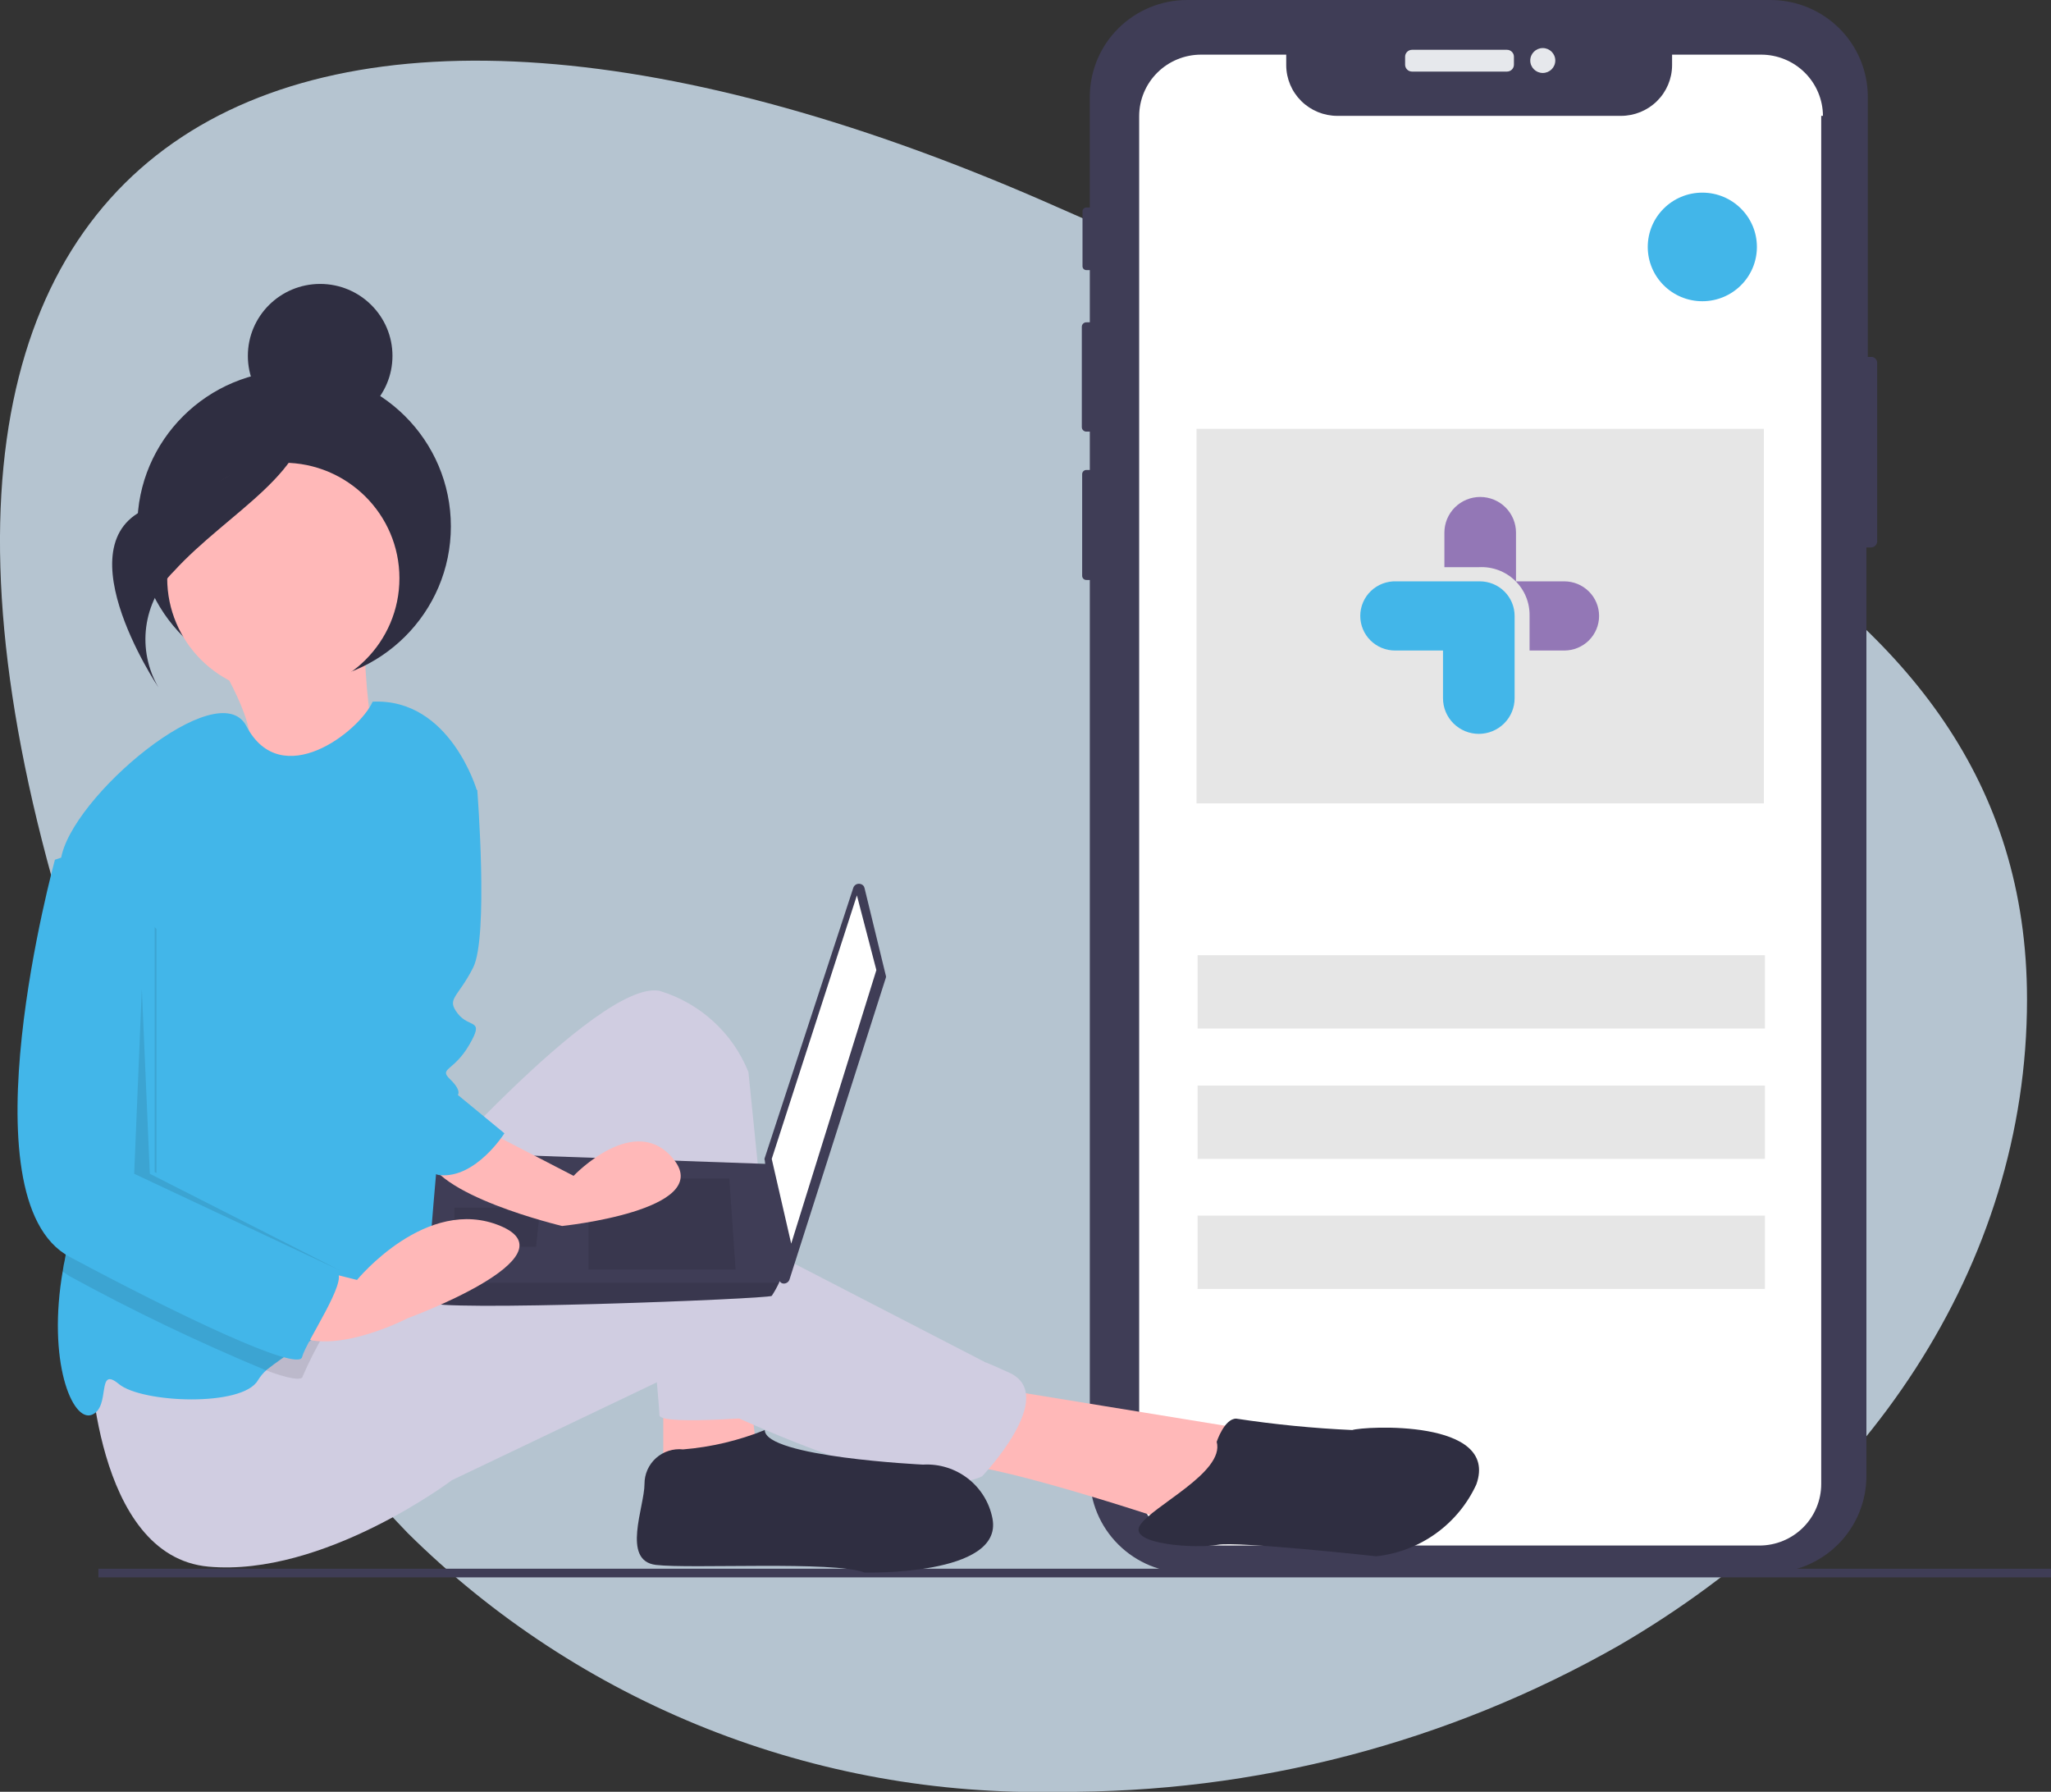 <svg width="166" height="145" viewBox="0 0 166 145" fill="none" xmlns="http://www.w3.org/2000/svg">
<rect x="0" y="0" width="166" height="145" fill="#333333" stroke="none"/>
<g clip-path="url(#clip0)">
<path opacity="0.8" d="M164.059 80.882C164.059 102.46 151.004 121.547 131.028 133.162C117.218 141.028 101.558 145.113 85.645 145C75.905 145.216 66.222 143.474 57.176 139.876C48.13 136.279 39.908 130.901 33.003 124.066C21.202 111.829 12.393 97.052 7.259 80.882C-17.416 8.956 23.803 -10.663 85.645 16.792C125.035 34.256 164.059 45.479 164.059 80.882Z" fill="#D5E8F7"/>
<path d="M151.932 29.386V43.8C151.932 43.933 151.879 44.061 151.784 44.156C151.689 44.25 151.56 44.303 151.426 44.303H151.06V119.448C151.06 121.526 150.23 123.52 148.753 124.989C147.275 126.459 145.271 127.284 143.182 127.284H96.083C93.994 127.284 91.99 126.459 90.513 124.989C89.035 123.52 88.205 121.526 88.205 119.448V46.934H87.952C87.905 46.938 87.858 46.932 87.814 46.917C87.77 46.902 87.729 46.878 87.695 46.846C87.66 46.815 87.633 46.776 87.614 46.733C87.596 46.691 87.586 46.645 87.586 46.598V38.37C87.586 38.323 87.596 38.277 87.614 38.235C87.633 38.192 87.66 38.154 87.695 38.122C87.729 38.09 87.77 38.066 87.814 38.051C87.858 38.036 87.905 38.03 87.952 38.034H88.205V34.928H87.952C87.901 34.931 87.851 34.925 87.803 34.908C87.756 34.892 87.712 34.866 87.675 34.831C87.638 34.797 87.608 34.756 87.588 34.71C87.568 34.664 87.558 34.614 87.558 34.564V26.448C87.558 26.397 87.568 26.348 87.588 26.302C87.608 26.256 87.638 26.214 87.675 26.18C87.712 26.146 87.756 26.119 87.803 26.103C87.851 26.087 87.901 26.08 87.952 26.084H88.205V21.858H87.924C87.842 21.858 87.763 21.825 87.705 21.768C87.647 21.71 87.614 21.631 87.614 21.55V17.128C87.61 17.085 87.615 17.042 87.629 17.002C87.643 16.961 87.665 16.924 87.694 16.892C87.724 16.86 87.759 16.835 87.798 16.818C87.838 16.801 87.881 16.792 87.924 16.792H88.205V7.836C88.205 5.758 89.035 3.765 90.513 2.295C91.99 0.826 93.994 0 96.083 0H143.295C145.384 0 147.388 0.826 148.865 2.295C150.343 3.765 151.173 5.758 151.173 7.836V28.883H151.538C151.652 28.908 151.754 28.973 151.826 29.064C151.897 29.156 151.935 29.27 151.932 29.386Z" fill="#3F3D56"/>
<path d="M121.968 4.03H114.287C113.976 4.03 113.724 4.281 113.724 4.59V5.234C113.724 5.543 113.976 5.793 114.287 5.793H121.968C122.279 5.793 122.531 5.543 122.531 5.234V4.59C122.531 4.281 122.279 4.03 121.968 4.03Z" fill="#E6E8EC"/>
<path d="M124.866 5.905C125.425 5.905 125.879 5.454 125.879 4.898C125.879 4.341 125.425 3.89 124.866 3.89C124.306 3.89 123.853 4.341 123.853 4.898C123.853 5.454 124.306 5.905 124.866 5.905Z" fill="#E6E8EC"/>
<path d="M147.402 9.376V120.092C147.402 120.746 147.273 121.394 147.021 121.998C146.77 122.602 146.401 123.152 145.936 123.614C145.471 124.077 144.918 124.444 144.311 124.694C143.703 124.944 143.052 125.073 142.394 125.073H97.209C95.885 125.073 94.615 124.552 93.677 123.624C92.739 122.696 92.208 121.436 92.2 120.12V9.376C92.208 8.059 92.739 6.799 93.677 5.871C94.615 4.943 95.885 4.422 97.209 4.422H104.102V5.29C104.109 6.376 104.548 7.415 105.323 8.181C106.098 8.946 107.146 9.376 108.238 9.376H131.196C132.288 9.376 133.336 8.946 134.111 8.181C134.886 7.415 135.325 6.376 135.332 5.29V4.422H142.535C143.858 4.422 145.128 4.943 146.066 5.871C147.005 6.799 147.536 8.059 147.543 9.376H147.402Z" fill="white"/>
<path d="M142.845 77.3H96.927V83.233H142.845V77.3Z" fill="#E6E6E6"/>
<path d="M142.845 87.851H96.927V93.784H142.845V87.851Z" fill="#E6E6E6"/>
<path d="M142.845 98.374H96.927V104.307H142.845V98.374Z" fill="#E6E6E6"/>
<path d="M137.78 24.377C140.22 24.377 142.197 22.409 142.197 19.983C142.197 17.556 140.22 15.589 137.78 15.589C135.34 15.589 133.363 17.556 133.363 19.983C133.363 22.409 135.34 24.377 137.78 24.377Z" fill="#42B6E9"/>
<path d="M142.76 34.704H96.843V65.013H142.76V34.704Z" fill="#E6E6E6"/>
<path d="M166 126.948H7.963V127.648H166V126.948Z" fill="#3F3D56"/>
<path d="M110.095 49.845C110.095 50.587 110.391 51.299 110.919 51.824C111.446 52.349 112.162 52.643 112.908 52.643H116.791V56.505C116.791 57.27 117.096 58.003 117.64 58.544C118.183 59.084 118.92 59.388 119.689 59.388C120.457 59.388 121.195 59.084 121.738 58.544C122.281 58.003 122.587 57.27 122.587 56.505V49.845C122.587 49.102 122.29 48.391 121.763 47.866C121.235 47.341 120.519 47.046 119.773 47.046H113.021C112.642 47.031 112.264 47.092 111.909 47.226C111.555 47.36 111.231 47.564 110.958 47.825C110.685 48.086 110.467 48.4 110.319 48.747C110.171 49.094 110.094 49.468 110.095 49.845Z" fill="#42B6E9"/>
<path d="M129.424 49.845C129.424 49.102 129.127 48.391 128.6 47.866C128.072 47.341 127.356 47.046 126.61 47.046H122.699V43.1C122.699 42.335 122.394 41.602 121.851 41.062C121.307 40.521 120.57 40.217 119.801 40.217C119.033 40.217 118.296 40.521 117.752 41.062C117.209 41.602 116.904 42.335 116.904 43.1V45.898H119.717C120.25 45.871 120.784 45.954 121.284 46.141C121.783 46.329 122.239 46.616 122.622 46.987C123.005 47.357 123.307 47.802 123.509 48.294C123.711 48.786 123.809 49.313 123.797 49.845V52.643H126.61C127.356 52.643 128.072 52.349 128.6 51.824C129.127 51.299 129.424 50.587 129.424 49.845Z" fill="#9377B6"/>
<path d="M17.332 52.923C17.332 52.923 21.383 59.304 19.948 61.039C18.513 62.775 30.78 62.803 30.78 62.803C29.959 59.041 29.525 55.205 29.486 51.356L17.332 52.923Z" fill="#FFB8B8"/>
<path d="M23.803 55.218C30.811 55.218 36.492 49.567 36.492 42.596C36.492 35.625 30.811 29.974 23.803 29.974C16.795 29.974 11.114 35.625 11.114 42.596C11.114 49.567 16.795 55.218 23.803 55.218Z" fill="#2F2E41"/>
<path d="M53.683 111.052V118.552L61.195 116.985L60.576 111.696L53.683 111.052Z" fill="#FFB8B8"/>
<path d="M80.327 112.311L101.288 115.726L95.971 123.534C95.971 123.534 81.228 118.552 77.457 118.552C73.687 118.552 80.327 112.311 80.327 112.311Z" fill="#FFB8B8"/>
<path d="M32.666 97.338C32.666 97.338 48.337 79.231 53.373 80.182C54.994 80.669 56.483 81.513 57.73 82.652C58.977 83.791 59.95 85.195 60.576 86.759L63.39 114.522C63.39 114.522 53.373 115.446 53.373 114.522C53.373 113.599 51.488 93.616 51.488 93.616C51.488 93.616 36.745 126.053 28.98 104.531L32.666 97.338Z" fill="#D0CDE1"/>
<path d="M7.259 109.485C7.259 109.485 7.569 125.941 16.881 126.781C26.194 127.62 36.576 119.784 36.576 119.784L53.458 111.724C53.458 111.724 73.519 122.303 79.483 119.476C79.483 119.476 85.757 112.927 81.678 111.08C77.598 109.233 81.368 111.08 81.368 111.08L57.2 98.598C57.2 98.598 52.501 97.366 44.342 100.781C38.201 103.118 31.824 104.788 25.322 105.762L7.259 109.485Z" fill="#D0CDE1"/>
<path d="M22.931 56.142C28.121 56.142 32.328 51.957 32.328 46.794C32.328 41.632 28.121 37.446 22.931 37.446C17.741 37.446 13.533 41.632 13.533 46.794C13.533 51.957 17.741 56.142 22.931 56.142Z" fill="#FFB8B8"/>
<path d="M36.576 72.99L35.929 86.088C35.929 86.088 36.239 103.272 33.425 104.503C31.99 105.147 29.12 106.406 26.476 107.777C24.74 108.63 23.099 109.662 21.58 110.856C21.308 111.102 21.071 111.385 20.877 111.696C19.639 113.879 11.479 113.543 9.622 112.003C7.765 110.464 9.003 113.879 7.428 114.494C5.852 115.11 3.798 110.156 5.093 102.768C5.126 102.514 5.173 102.261 5.233 102.012C6.668 94.847 4.417 77.692 4.755 71.087C4.78 70.58 4.837 70.075 4.924 69.575C5.627 64.566 17.697 54.407 19.948 58.772C22.762 64.118 29.064 59.22 30.161 56.785C36.436 56.477 38.602 63.978 38.602 63.978L36.576 72.99Z" fill="#42B6E9"/>
<path d="M61.898 115.726C59.787 116.578 57.557 117.107 55.286 117.293C54.892 117.25 54.492 117.29 54.115 117.411C53.737 117.532 53.389 117.731 53.094 117.995C52.799 118.26 52.563 118.583 52.403 118.944C52.243 119.306 52.161 119.697 52.163 120.092C52.163 121.939 50.278 126.305 53.092 126.641C55.906 126.976 67.525 126.305 69.973 127.256C69.973 127.256 81.228 127.564 80.327 122.89C80.083 121.607 79.377 120.455 78.342 119.652C77.306 118.848 76.011 118.447 74.7 118.524C74.7 118.524 61.898 117.909 61.898 115.726Z" fill="#2F2E41"/>
<path d="M98.475 116.677C98.475 116.677 99.094 114.802 100.05 114.802C103.164 115.276 106.301 115.584 109.447 115.726C110.376 115.418 121.377 114.802 119.492 120.12C118.765 121.706 117.636 123.077 116.215 124.097C114.794 125.118 113.131 125.753 111.389 125.941C111.389 125.941 100.135 124.709 98.531 125.017C96.927 125.325 91.3 125.017 92.257 123.45C93.213 121.883 99.15 119.168 98.475 116.677Z" fill="#2F2E41"/>
<path d="M69.973 71.87L71.689 78.923C71.718 78.995 71.718 79.075 71.689 79.147L63.896 103.551C63.857 103.663 63.778 103.756 63.674 103.813C63.57 103.87 63.449 103.887 63.333 103.859C63.248 103.832 63.174 103.78 63.119 103.71C63.064 103.64 63.031 103.556 63.024 103.467L61.898 93.896C61.883 93.865 61.876 93.832 61.876 93.798C61.876 93.764 61.883 93.731 61.898 93.7L69.073 71.814C69.117 71.708 69.198 71.621 69.302 71.569C69.405 71.518 69.524 71.505 69.636 71.534C69.719 71.55 69.796 71.59 69.857 71.65C69.917 71.71 69.958 71.787 69.973 71.87Z" fill="#3F3D56"/>
<path d="M69.354 72.458L70.93 78.503L64.037 100.641L62.461 93.784L69.354 72.458Z" fill="white"/>
<path d="M34.663 105.371C34.916 106.182 62.208 105.119 62.461 104.867C62.685 104.528 62.883 104.172 63.052 103.803C63.277 103.272 63.53 102.74 63.53 102.74L62.461 94.204L35.451 93.252C35.451 93.252 34.776 100.501 34.635 103.803C34.588 104.325 34.597 104.851 34.663 105.371Z" fill="#3F3D56"/>
<path opacity="0.1" d="M59.029 95.379L59.535 102.74H47.634V95.379H59.029Z" fill="black"/>
<path opacity="0.1" d="M43.667 97.73H43.723L43.385 100.893H36.773V97.73H43.667Z" fill="black"/>
<path opacity="0.1" d="M34.663 105.371C34.916 106.182 62.208 105.119 62.461 104.867C62.685 104.528 62.883 104.172 63.052 103.803H34.635C34.588 104.325 34.597 104.851 34.663 105.371Z" fill="black"/>
<path d="M25.913 34.62C29.145 34.62 31.765 32.014 31.765 28.799C31.765 25.584 29.145 22.977 25.913 22.977C22.681 22.977 20.061 25.584 20.061 28.799C20.061 32.014 22.681 34.62 25.913 34.62Z" fill="#2F2E41"/>
<path d="M24.844 32.605C21.971 36.702 17.703 39.626 12.83 40.833C4.389 43.072 12.83 55.638 12.83 55.638C11.961 54.155 11.611 52.428 11.835 50.726C12.059 49.024 12.844 47.444 14.068 46.234C18.485 41.393 25.519 38.09 24.844 32.605Z" fill="#2F2E41"/>
<path opacity="0.1" d="M26.335 107.777C25.653 108.934 25.042 110.13 24.506 111.36C24.506 111.78 23.24 111.556 21.439 110.856C16.036 108.611 10.758 106.079 5.627 103.272L4.867 102.768C4.901 102.514 4.948 102.261 5.008 102.012C6.443 94.847 4.192 77.692 4.53 71.087L7.343 70.191L12.661 75.173V96.387C12.661 96.387 26.476 103.887 27.404 104.503C27.798 104.811 27.151 106.35 26.335 107.777Z" fill="black"/>
<path d="M37.983 90.789L46.424 95.155C46.424 95.155 51.46 89.838 54.583 93.896C57.706 97.954 45.495 99.213 45.495 99.213C45.495 99.213 34.832 96.695 34.523 93.28C34.213 89.866 37.983 90.789 37.983 90.789Z" fill="#FFB8B8"/>
<path d="M23.887 102.32L28.895 103.579C28.895 103.579 34.523 96.695 40.515 99.213C46.508 101.732 32.975 106.686 32.975 106.686C32.975 106.686 25.772 110.436 22.931 107.302C22.558 106.956 22.279 106.523 22.12 106.041C21.962 105.559 21.929 105.046 22.025 104.548C22.12 104.05 22.341 103.585 22.667 103.195C22.993 102.805 23.413 102.504 23.887 102.32Z" fill="#FFB8B8"/>
<path d="M34.86 61.151C35.169 61.459 38.63 63.95 38.63 63.95C38.63 63.95 39.559 75.816 38.292 78.307C37.026 80.798 36.098 80.798 37.054 82.029C38.011 83.261 39.249 82.365 37.983 84.548C36.717 86.731 35.479 86.424 36.436 87.347C37.392 88.271 37.054 88.606 37.054 88.606L40.825 91.713C40.825 91.713 38.518 95.379 35.592 95.099C32.665 94.82 30.161 80.798 30.161 80.798L34.86 61.151Z" fill="#42B6E9"/>
<path d="M7.259 68.624L4.446 69.575C4.446 69.575 -3.095 97.031 5.627 101.704C14.349 106.378 24.14 111.052 24.45 109.821C24.759 108.589 28.22 103.579 27.264 102.936C26.307 102.292 12.52 94.847 12.52 94.847V73.606L7.259 68.624Z" fill="#42B6E9"/>
<path opacity="0.1" d="M11.479 80.014L10.86 94.987L27.488 102.796L12.127 94.987L11.479 80.014Z" fill="black"/>
</g>
<defs>
<clipPath id="clip0">
<rect width="166" height="145" fill="white"/>
</clipPath>
</defs>
</svg>
